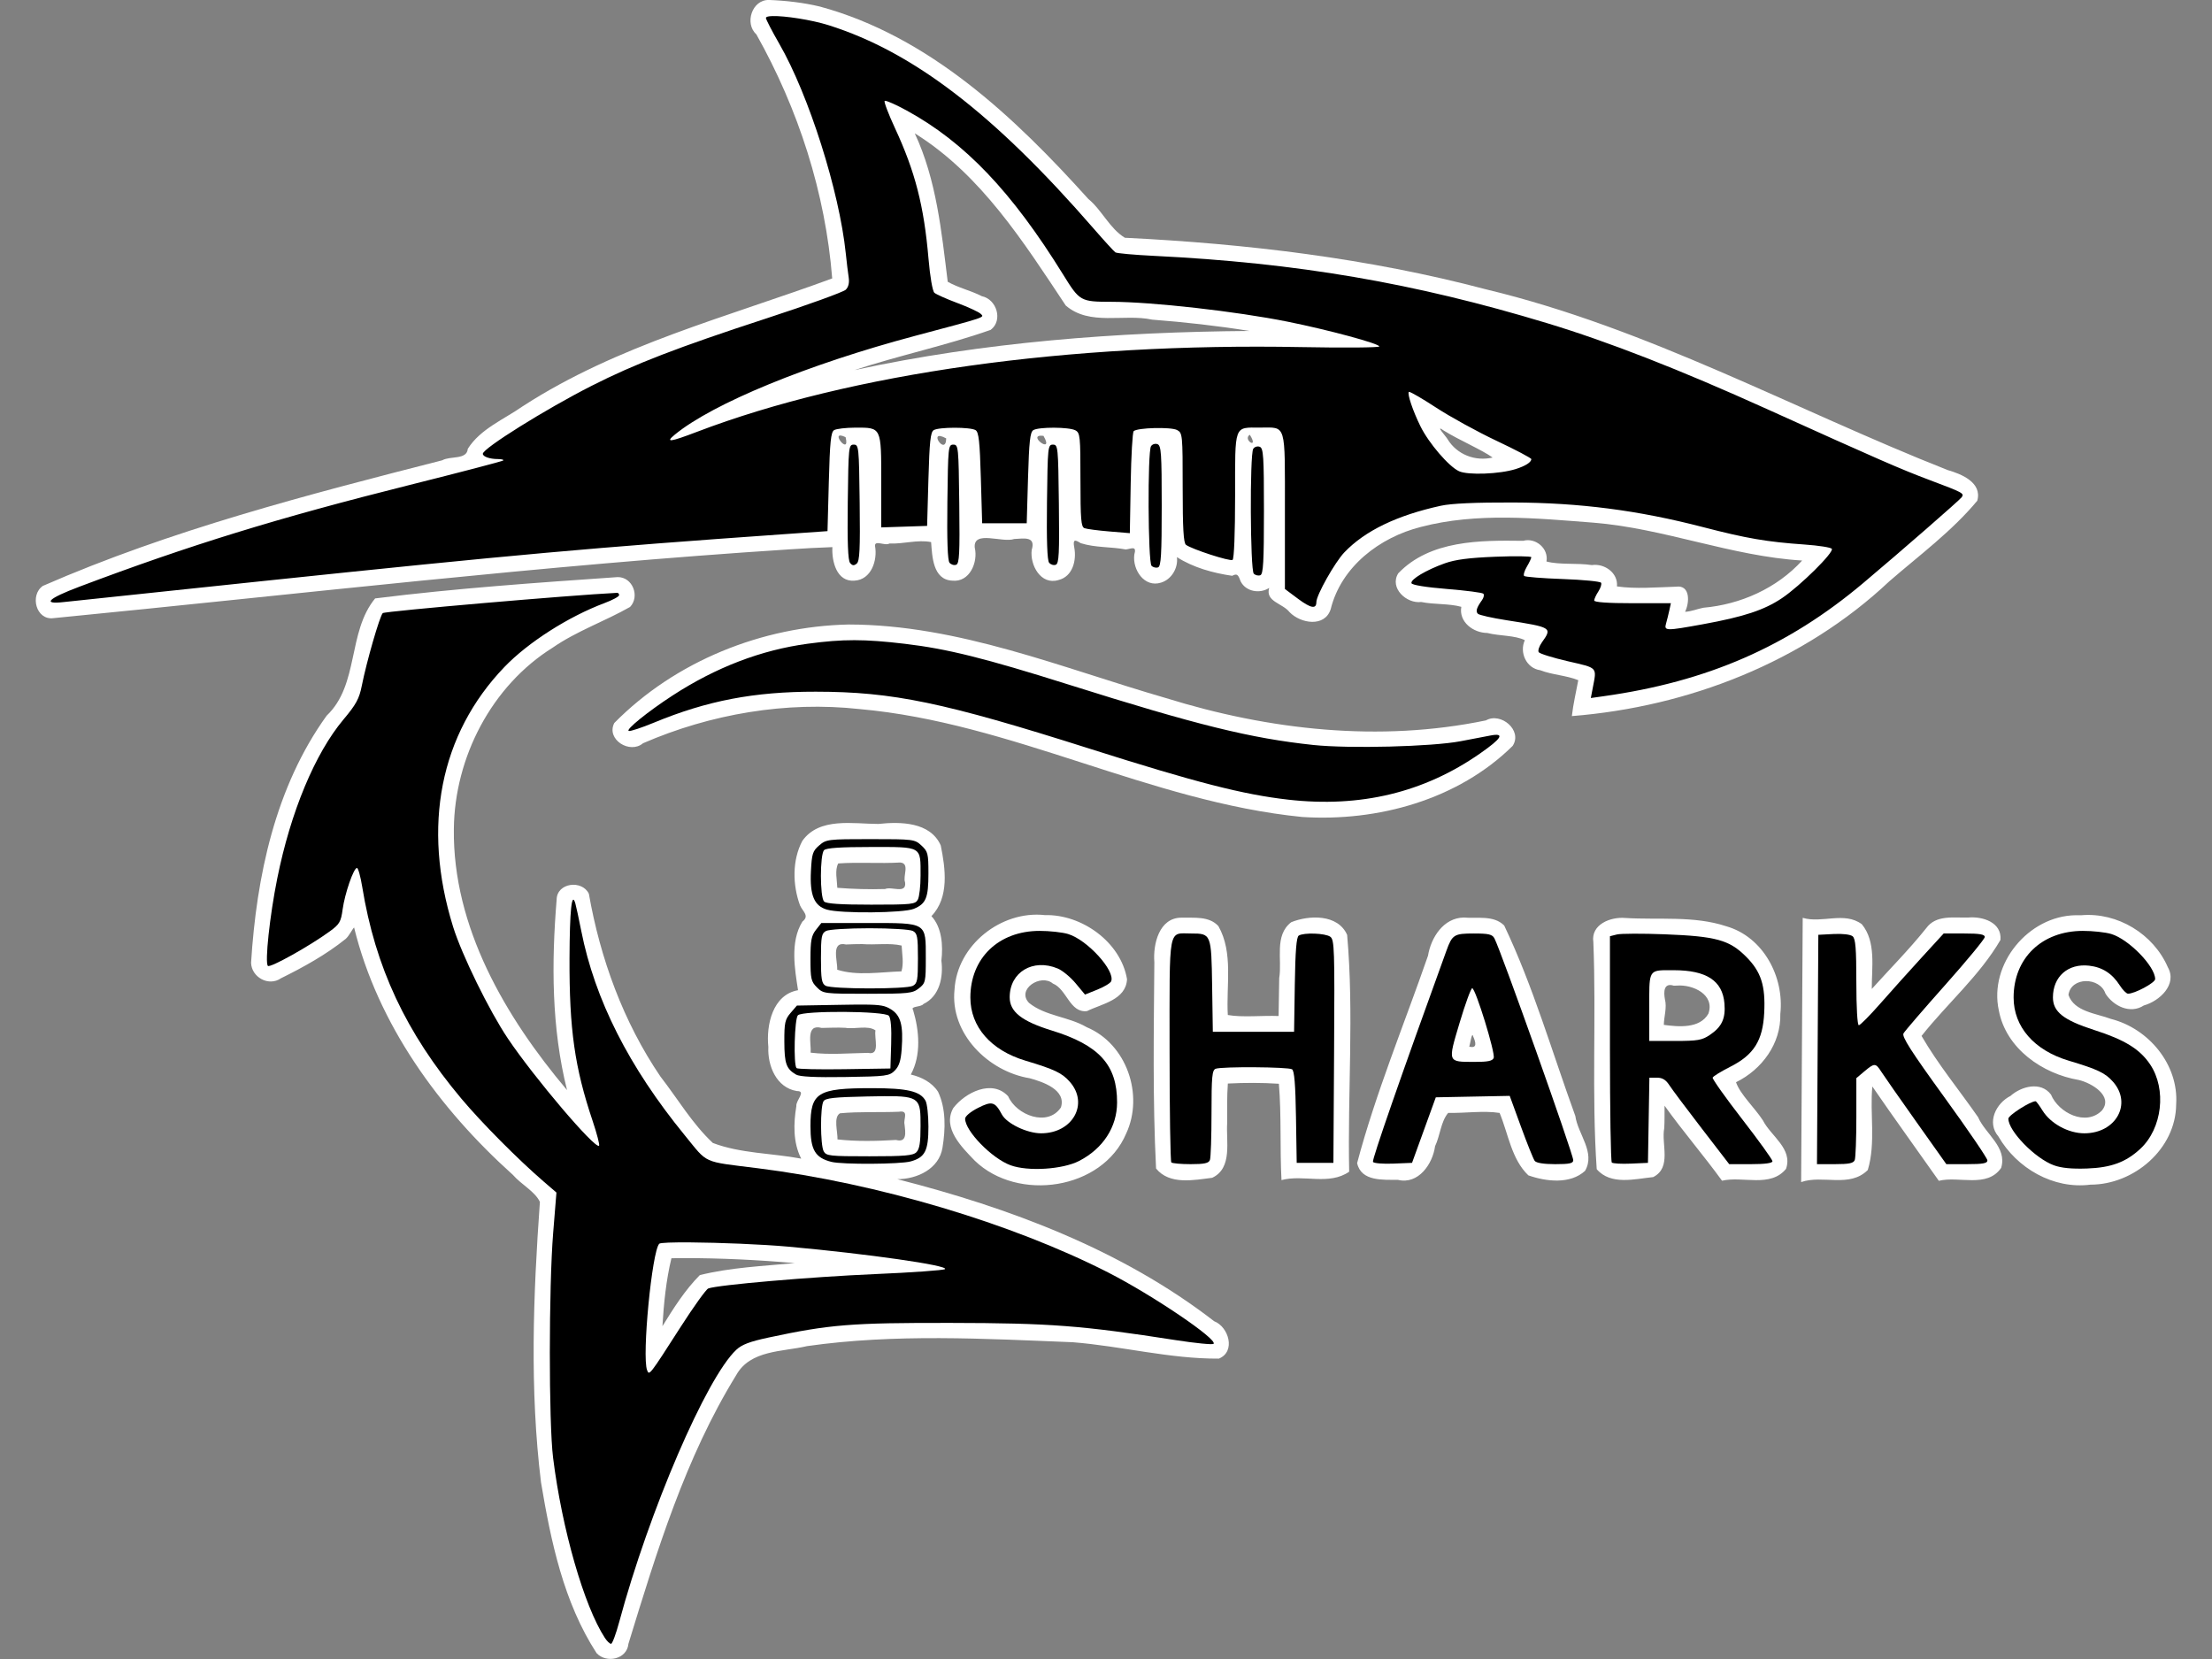 <?xml version="1.0" encoding="UTF-8" standalone="no"?>
<!-- Created with Inkscape (http://www.inkscape.org/) -->

<svg
   xmlns:dc="http://purl.org/dc/elements/1.1/"
   xmlns:cc="http://creativecommons.org/ns#"
   xmlns:rdf="http://www.w3.org/1999/02/22-rdf-syntax-ns#"
   xmlns:svg="http://www.w3.org/2000/svg"
   xmlns="http://www.w3.org/2000/svg"
   xmlns:sodipodi="http://sodipodi.sourceforge.net/DTD/sodipodi-0.dtd"
   xmlns:inkscape="http://www.inkscape.org/namespaces/inkscape"
   width="200"
   height="150"
   viewBox="0 0 200 150"
   id="svg2"
   version="1.1"
   inkscape:version="0.91 r13725"
   sodipodi:docname="Sharks.svg">
  <rect x="0" y="0" width="200" height="150" fill="#808080" stroke="none"/>
  <defs
     id="defs4">
    <pattern
       y="0"
       x="0"
       height="6"
       width="6"
       patternUnits="userSpaceOnUse"
       id="EMFhbasepattern" />
    <pattern
       y="0"
       x="0"
       height="6"
       width="6"
       patternUnits="userSpaceOnUse"
       id="EMFhbasepattern-5" />
    <pattern
       y="0"
       x="0"
       height="6"
       width="6"
       patternUnits="userSpaceOnUse"
       id="EMFhbasepattern-52" />
    <pattern
       y="0"
       x="0"
       height="6"
       width="6"
       patternUnits="userSpaceOnUse"
       id="EMFhbasepattern-2" />
    <pattern
       y="0"
       x="0"
       height="6"
       width="6"
       patternUnits="userSpaceOnUse"
       id="EMFhbasepattern-1" />
    <pattern
       y="0"
       x="0"
       height="6"
       width="6"
       patternUnits="userSpaceOnUse"
       id="EMFhbasepattern-8" />
    <pattern
       y="0"
       x="0"
       height="6"
       width="6"
       patternUnits="userSpaceOnUse"
       id="EMFhbasepattern-4" />
    <inkscape:path-effect
       effect="spiro"
       id="path-effect5209"
       is_visible="true" />
    <inkscape:path-effect
       effect="spiro"
       id="path-effect5205"
       is_visible="true" />
    <inkscape:path-effect
       effect="spiro"
       id="path-effect4424"
       is_visible="true" />
    <inkscape:path-effect
       effect="spiro"
       id="path-effect4427"
       is_visible="true" />
    <inkscape:path-effect
       effect="spiro"
       id="path-effect4421"
       is_visible="true" />
    <inkscape:path-effect
       effect="spiro"
       id="path-effect4418"
       is_visible="true" />
    <inkscape:path-effect
       effect="spiro"
       id="path-effect4415"
       is_visible="true" />
    <inkscape:path-effect
       effect="spiro"
       id="path-effect4412"
       is_visible="true" />
    <inkscape:path-effect
       effect="spiro"
       id="path-effect4409"
       is_visible="true" />
    <inkscape:path-effect
       effect="spiro"
       id="path-effect4406"
       is_visible="true" />
    <inkscape:path-effect
       effect="spiro"
       id="path-effect4403"
       is_visible="true" />
    <inkscape:path-effect
       effect="spiro"
       id="path-effect4400"
       is_visible="true" />
    <inkscape:path-effect
       effect="spiro"
       id="path-effect4397"
       is_visible="true" />
    <inkscape:path-effect
       bendpath3-nodetypes="cc"
       bendpath1-nodetypes="cc"
       bendpath4="m 3891.15,385.429 0,249.328"
       bendpath3="m 3891.15,634.757 c 295.788,-59.234 591.577,-30.431 887.365,0"
       bendpath2="m 4778.515,385.429 0,249.328"
       bendpath1="m 3891.15,385.429 c 288.231,50.032 570.332,87.455 887.365,0"
       xx="true"
       yy="true"
       is_visible="true"
       id="path-effect4351"
       effect="envelope" />
  </defs>
  <sodipodi:namedview
     id="base"
     pagecolor="#ffffff"
     bordercolor="#666666"
     borderopacity="1.0"
     inkscape:pageopacity="0.0"
     inkscape:pageshadow="2"
     inkscape:zoom="0.49497475"
     inkscape:cx="80.175643"
     inkscape:cy="-26.197565"
     inkscape:document-units="px"
     inkscape:current-layer="layer1"
     showgrid="false"
     fit-margin-top="0"
     fit-margin-left="0"
     fit-margin-right="0"
     fit-margin-bottom="0"
     units="px"
     inkscape:window-width="1440"
     inkscape:window-height="837"
     inkscape:window-x="1432"
     inkscape:window-y="-8"
     inkscape:window-maximized="1" />
  <g
     inkscape:label="Layer 1"
     inkscape:groupmode="layer"
     id="layer1"
     transform="translate(536.305,-546.064)">
    <g
       id="g4186"
       transform="matrix(0.237,0,0,0.237,-325.596,449.387)">
      <path
         inkscape:connector-curvature="0"
         id="path5519"
         d="m -595.708,407.906 c -6.465,-0.15 -9.423,8.962 -4.816,13.111 16.03,28.538 26.349,60.44 28.943,93.121 -39.897,14.709 -81.924,25.365 -118.006,48.733 -7.165,5.027 -16.229,8.656 -21.02,16.283 -0.334,4.282 -6.701,2.629 -9.737,4.363 -51.566,13.191 -103.512,26.582 -152.382,47.93 -5.063,3.514 -2.593,13.207 4.086,12.295 93.574,-9.156 186.99,-20.219 280.796,-26.243 5.468,-0.36 10.859,-0.667 16.335,-0.855 -0.284,5.34 1.578,13.361 8.457,12.791 6.401,-0.366 8.805,-7.77 7.816,-13.191 -0.224,-2.472 3.802,0.072 5.498,-0.977 5.317,0.251 10.703,-1.575 15.891,-0.537 0.42,5.339 0.623,14.33 8.02,14.703 6.69,0.763 9.98,-7.065 8.623,-12.633 -0.581,-6.758 10.508,-1.683 15.045,-3.252 3.756,-0.199 8.334,-1.138 6.686,4.18 -0.713,5.773 3.471,13.506 10.193,11.48 5.481,-1.331 6.973,-7.557 6.046,-12.427 -0.631,-3.296 0.353,-2.975 2.477,-1.637 5.553,1.764 11.519,1.317 17.18,2.398 2.142,-0.247 4.289,-1.64 3.246,2 -0.733,5.708 3.819,12.669 10.182,10.652 4.033,-1.203 6.623,-5.627 6.074,-9.736 6.207,3.988 13.827,6.077 21.082,7.131 2.267,-1.269 2.46,0.324 3.26,2.176 1.989,3.899 7.363,4.779 10.857,2.434 -1.539,5.278 5.146,5.84 7.796,9.274 4.191,4.342 13.428,5.867 15.673,-1.147 4.024,-16.286 18.721,-27.407 34.361,-31.367 21.43,-5.625 44.114,-3.313 65.943,-1.635 26.907,2.16 52.448,12.784 79.557,14.443 -9.663,10.6 -23.507,16.769 -37.701,18.01 -2.301,0.453 -4.666,1.46 -6.963,1.545 1.691,-3.359 2.144,-10.361 -3.463,-9.58 -7.396,0.23 -15.464,0.923 -22.523,-0.105 0.492,-5.171 -4.784,-8.853 -9.576,-8.137 -5.657,-0.871 -12.317,-0.023 -17.316,-1.369 0.9,-4.955 -4.137,-9.222 -8.91,-7.887 -16.328,-0.231 -35.502,-0.273 -47.643,12.406 -3.454,5.599 3.175,11.664 8.775,10.932 4.975,1.015 10.725,0.548 15.289,1.844 -1.019,5.81 4.604,9.935 9.912,9.973 4.697,1.194 10.545,0.852 14.318,2.754 -2.161,4.671 0.591,10.73 5.879,11.457 4.685,1.808 9.894,1.94 14.514,3.799 -0.821,4.464 -1.932,9.082 -2.447,13.701 44.474,-3.538 88.422,-20.63 121.128,-51.439 11.416,-9.89 23.903,-19.121 33.534,-30.724 1.988,-6.95 -6.112,-10.232 -11.351,-11.719 -58.57,-23.142 -114.371,-54.134 -175.998,-68.907 -44.996,-11.896 -91.485,-17.426 -137.846,-19.697 -5.853,-3.58 -8.688,-10.489 -13.966,-14.841 -28.148,-31.245 -60.718,-62.06 -102.378,-73.362 -6.365,-1.522 -12.898,-2.26 -19.43,-2.516 z m 55.895,51.049 c 25.064,15.716 41.281,41.342 57.324,65.512 9.149,7.917 22.18,3.046 32.941,5.391 12.508,0.966 24.801,2.334 37.178,4.318 -50.533,0.394 -101.243,4.236 -150.709,14.934 17.089,-5.637 35.015,-9.375 51.955,-15.348 4.811,-3.623 2.269,-11.693 -3.365,-12.842 -4.2,-2.169 -8.908,-3.167 -13.025,-5.51 -2.366,-19.17 -4.287,-38.907 -12.574,-56.627 l 0.275,0.172 z m 201.652,113.295 c 5.708,3.547 14.511,7.303 18.539,10.223 -6.652,1.542 -13.576,-1.096 -17.189,-6.99 -0.483,-0.946 -5.187,-6.016 -1.35,-3.232 z m -74.102,1.523 c 3.709,5.938 -2.945,1.912 0,0 z m -78.719,0.414 c 4.461,7.729 -7.048,-0.82 0,0 z m -75.496,0.502 c 1.931,7.71 -6.867,-3.282 0,0 z m 38.387,0.473 c -0.086,7.163 -7.497,-4.053 0,0 z m -125.393,52.924 c -30.869,2.137 -61.761,4.274 -92.473,8.129 -10.62,12.932 -6.038,32.899 -18.492,44.73 -19.617,27.242 -26.773,61.345 -28.836,94.277 0.168,5.529 6.732,9.164 11.402,5.91 8.599,-4.243 17.192,-9 24.664,-15.002 1.321,-1.117 2.519,-3.694 3.236,-4.379 9.129,37.118 32.49,69.128 60.579,94.379 3.123,3.624 8.399,6.297 10.309,10.308 -2.551,35.564 -3.925,71.519 0.422,106.986 3.767,22.514 8.618,45.776 21.2,65.168 3.726,4.026 11.622,2.349 12.149,-3.555 10.791,-35.153 21.687,-70.963 41.111,-102.492 5.373,-9.684 17.755,-8.88 27.008,-11.077 33.558,-4.798 67.704,-2.832 101.38,-1.487 18.584,1.473 37.114,6.376 55.756,6.252 6.566,-2.661 3.748,-12.154 -1.816,-14.276 -35.299,-27.315 -78.184,-43.283 -120.853,-54.181 7.528,-0.01 15.965,-3.899 17.24,-12.059 1.138,-6.96 1.368,-14.785 -1.688,-21.26 -2.293,-3.599 -6.386,-5.684 -10.41,-6.596 4.073,-7.478 3.207,-16.847 0.861,-24.668 -1.123,-1.474 3.091,-1.011 3.951,-2.24 6.205,-2.974 7.649,-10.331 6.856,-16.547 0.69,-5.815 0.176,-12.712 -3.803,-16.988 6.89,-7.078 5.345,-18.234 3.551,-26.986 -4.004,-8.986 -15.405,-9.073 -23.77,-8.18 -9.581,6e-4 -22.539,-2.693 -29.037,6.477 -3.91,7.415 -3.72,16.861 -0.871,24.598 1.068,2.394 3.734,3.982 0.902,6.186 -4.827,7.828 -2.848,18.332 -1.66,26.174 -9.691,1.699 -12.191,13.27 -11.328,21.615 -0.34,7.147 3.014,15.565 10.877,16.859 3.772,-0.057 -0.456,3.539 -0.195,5.77 -1.106,6.612 -1.279,13.902 1.85,20.012 -11.153,-2.109 -23.112,-1.952 -33.699,-5.977 -7.873,-7.355 -13.4,-16.857 -19.984,-25.322 -14.191,-20.865 -22.977,-45.054 -27.322,-69.764 -2.599,-5.402 -12.197,-4.21 -12.291,2.213 -1.993,24.234 -1.979,48.981 3.967,72.703 -23.477,-27.812 -43.672,-62.236 -43.182,-99.697 0.302,-27.146 14.331,-54.524 37.752,-69.131 9.172,-6.336 19.919,-10.056 29.473,-15.496 3.848,-4.027 0.962,-11.495 -4.785,-11.385 z m 88.182,18.082 c -33.028,0.685 -66.182,13.996 -89.42,37.58 -3.215,6.304 5.983,11.971 10.963,7.72 25.802,-11.193 54.687,-16.103 82.582,-13.042 58.135,5.149 110.765,35.382 168.906,41.172 28.778,1.85 59.451,-6.559 80.291,-27.129 3.866,-5.947 -4.543,-12.967 -10.199,-9.725 -40.559,8.42 -82.697,3.725 -122.132,-8.524 -39.584,-11.446 -79.095,-28.006 -120.991,-28.053 z m 19.674,90.795 c 3.802,0.333 0.896,5.247 1.846,7.553 0.645,4.645 -5.215,1.447 -7.595,2.562 -6.086,0.181 -12.182,0.023 -18.251,-0.46 -0.114,-3.045 -1.028,-6.668 0.346,-9.297 7.874,-0.554 15.779,0.108 23.654,-0.357 z m 55.186,20.068 c -16.677,-1.847 -33.502,11.449 -34.475,28.396 -1.772,16.784 12.833,31.253 28.682,33.842 5.022,1.374 14.068,4.412 11.906,11.145 -5.073,7.533 -16.972,2.959 -20.127,-4.264 -6.085,-6.649 -16.417,-1.435 -20.945,4.506 -4.256,7.665 3.324,14.973 8.219,20.074 16.39,15.811 48.621,11.201 57.754,-10.373 6.849,-14.721 0.185,-34.224 -15.074,-40.568 -6.909,-4.064 -15.765,-4.198 -22.004,-9.273 -4.91,-5.149 4.517,-11.272 9.102,-7.379 5.333,2.131 6.459,11.317 13.027,10.514 5.636,-2.776 14.861,-4.245 15.271,-12.162 -2.379,-14.155 -17.255,-24.813 -31.336,-24.457 z m 393.209,0.045 c -17.989,0.275 -33.159,18.608 -29.275,36.365 2.752,14.517 16.603,24.129 30.498,26.492 4.82,1.114 13.3,6.091 8.822,11.651 -6.08,6.12 -16.531,0.952 -19.445,-6.111 -3.895,-5.124 -11.288,-3.142 -15.443,0.547 -5.521,2.79 -9.163,10.137 -4.6,15.457 7.005,12.14 20.974,20.21 35.109,18.387 16.539,0.024 32.596,-13.596 32.707,-30.65 1.004,-15.145 -10.472,-28.907 -24.861,-32.572 -5.58,-2.117 -14.042,-2.747 -16.229,-9.156 0.95,-7.015 12.015,-6.897 14.125,-0.49 3.049,4.764 9.43,7.897 14.641,4.502 5.973,-1.667 12.857,-7.982 9.141,-14.592 -5.499,-12.683 -19.173,-21.003 -32.99,-19.825 -0.733,0 -1.466,-0.033 -2.199,0 z m -40.912,0.879 c -5.534,0.181 -12.323,-1.165 -16.098,4.102 -6.434,8.05 -14.188,15.873 -20.734,23.146 -0.061,-8.08 1.738,-17.974 -3.795,-24.693 -6.7,-4.96 -15.182,-0.231 -22.561,-2.438 -0.199,33.604 -0.399,67.207 -0.6,100.811 8.252,-2.876 18.442,2.343 25.428,-4.606 3.117,-10.314 0.728,-21.733 1.74,-31.865 8.3,12.104 16.927,23.976 25.363,35.984 7.679,-1.918 18.356,2.904 23.777,-4.924 2.409,-7.904 -6.026,-12.916 -8.805,-19.361 -7.18,-10.334 -15.243,-20.075 -21.566,-30.986 9.772,-12.337 22.218,-23.041 30.104,-36.627 0.599,-6.737 -6.857,-9.037 -12.254,-8.543 z m -192.459,0 c -7.784,0.098 -12.541,7.648 -13.681,14.574 -9.119,26.287 -19.923,52.314 -27.038,79.11 1.535,7.115 10.056,6.322 15.568,6.395 7.78,1.895 13.266,-6.058 14.164,-12.83 1.961,-4.073 2.171,-9.396 5.01,-12.719 6.467,0.149 13.454,-0.935 19.615,0.016 3.318,7.961 4.529,17.684 10.965,23.816 6.791,2.385 15.99,3.477 21.637,-1.727 4.06,-7.031 -2.738,-13.993 -3.712,-20.91 -8.837,-24.265 -16.058,-49.4 -27.141,-72.684 -4.073,-4.053 -10.285,-2.569 -15.387,-3.041 z m -107.728,0.051 c -8.55,-0.01 -10.898,10.134 -10.354,16.977 -0.198,26.239 -0.671,52.5 0.656,78.719 5.168,6.375 14.442,4.402 21.412,3.545 7.918,-3.723 5.214,-14.069 5.722,-20.986 -0.012,-5.03 -0.109,-10.01 0.252,-14.975 6.382,-0.322 12.998,-0.339 19.469,0.086 1.014,12.21 0.345,24.479 0.994,36.75 8.469,-2.255 18.079,2.153 25.822,-3.199 -0.634,-30.098 1.877,-60.342 -0.775,-90.346 -3.536,-8.008 -14.531,-7.581 -21.326,-4.836 -6.585,5.047 -3.402,14.3 -4.587,21.312 -0.103,4.825 -0.158,9.65 -0.235,14.475 -6.348,-0.249 -13.661,0.609 -19.375,-0.385 -0.676,-11.191 2.192,-23.704 -3.586,-33.91 -3.571,-3.92 -9.346,-3.1 -14.09,-3.227 z m 169.297,0.117 c -5.532,-0.492 -13.184,2.415 -12.171,9.198 1.154,28.803 -0.689,57.806 1.288,86.643 5.387,6.247 14.591,3.705 21.533,3.016 7.203,-3.635 3.025,-12.572 4.229,-18.686 0.163,-2.849 0.086,-5.704 0.115,-8.557 6.998,9.775 14.86,18.894 21.926,28.619 7.936,-1.851 18.439,2.783 24.418,-4.516 2.671,-7.691 -5.781,-12.496 -8.804,-18.47 -3.065,-4.751 -8.757,-10.032 -10.278,-14.584 9.882,-4.819 17.211,-14.786 16.904,-26.045 1.564,-14.109 -6.475,-29.412 -20.641,-33.459 -12.414,-4.094 -25.794,-2.355 -38.52,-3.16 z m -291.092,9.965 c 4.939,0.399 10.455,-0.532 15.029,0.564 0.168,3.244 0.88,6.638 -0.062,9.838 -8.032,0.262 -16.953,1.797 -24.517,-0.633 0.227,-3.225 -2.594,-10.97 3.358,-9.616 1.952,-0.113 4.083,-0.143 6.193,-0.154 z m 310.801,15.834 c 6.042,-0.502 14.601,3.416 12.008,10.721 -3.292,5.796 -11.472,5.004 -16.994,4.266 0,-2.974 1.271,-6.557 0.404,-9.797 -0.479,-2.704 -0.524,-6.411 3.4,-5.152 0.393,-0.028 0.788,-0.034 1.182,-0.037 z m -317.225,16.109 c 3.623,0.612 8.599,-1.087 11.475,0.979 -0.561,2.992 1.982,9.661 -2.855,8.579 -7.315,0.123 -14.569,0.805 -21.873,-0.079 0.288,-3.481 -2.017,-11.097 4.201,-9.434 3.014,-0.058 6.044,-0.209 9.053,-0.045 z m 239.504,3.303 c 0.967,2.148 1.683,4.724 -1.518,3.852 0.353,-0.666 1.021,-6.053 1.518,-3.852 z m -219.117,28.715 c 4.051,-0.666 1.628,2.844 2.186,4.885 0.309,2.801 1.072,7.05 -3.265,5.876 -7.304,0.437 -15.033,0.622 -22.321,-0.206 0.104,-2.971 -1.638,-8.492 0.954,-9.967 7.461,-0.694 14.971,-0.28 22.447,-0.588 z m -81.992,55.836 c 14.146,-0.01 28.229,0.686 42.291,1.906 -12.067,1.115 -24.602,1.69 -36.217,4.578 -5.706,5.74 -10.031,12.646 -14.268,19.49 0.506,-8.593 1.404,-17.56 3.428,-25.918 1.588,-0.048 3.177,-0.041 4.766,-0.057 z"
         style="fill:#ffffff;fill-opacity:1" />
      <path
         id="path5362"
         d="m -503.547,852.469 c -7.156,-2.635 -17.324,-13.066 -17.324,-17.772 0,-0.931 2.093,-2.676 4.941,-4.119 5.315,-2.693 6.466,-2.375 9.084,2.517 1.855,3.465 9.597,7.184 14.955,7.184 12.042,0 18.331,-11.251 10.973,-19.631 -2.981,-3.396 -5.824,-4.752 -16.953,-8.088 -13.176,-3.95 -21,-12.922 -21,-24.083 0,-15.025 10.766,-25.398 26.384,-25.42 3.786,-0.01 8.686,0.53 10.888,1.19 7.289,2.184 18.066,14 16.447,18.032 -0.28,0.697 -2.641,2.125 -5.246,3.172 l -4.737,1.904 -3.559,-4.285 c -1.958,-2.357 -5.034,-4.901 -6.835,-5.654 -9.449,-3.948 -18.34,1.367 -18.34,10.963 0,5.528 4.575,9.143 16.053,12.685 18.114,5.59 24.966,13.147 24.919,27.484 -0.031,9.365 -5.356,17.559 -14.473,22.27 -6.303,3.257 -19.544,4.092 -26.176,1.65 z"
         style="fill:#000000;fill-opacity:1"
         inkscape:connector-curvature="0" />
      <path
         id="path5360"
         d="m -105.547,852.469 c -7.156,-2.635 -17.324,-13.066 -17.324,-17.772 0,-1.289 8.371,-6.649 10.385,-6.649 0.248,0 1.427,1.579 2.62,3.509 3.105,5.024 9.878,8.722 15.974,8.722 12.042,0 18.331,-11.251 10.973,-19.631 -2.981,-3.396 -5.824,-4.752 -16.953,-8.088 -13.176,-3.95 -21,-12.922 -21,-24.083 0,-15.025 10.766,-25.398 26.384,-25.42 3.786,-0.01 8.669,0.525 10.852,1.179 6.698,2.007 16.764,12.343 16.764,17.215 0,1.408 -7.907,5.643 -10.377,5.558 -0.618,-0.021 -2.023,-1.446 -3.123,-3.166 -2.9,-4.536 -6.658,-6.946 -11.72,-7.516 -8.009,-0.903 -13.78,4.162 -13.78,12.095 0,5.505 4.019,8.68 15.76,12.451 11.644,3.74 17.392,7.279 21.318,13.124 6.364,9.476 4.63,24.419 -3.736,32.191 -5.496,5.106 -11.145,7.194 -20.342,7.518 -5.828,0.206 -9.813,-0.183 -12.676,-1.238 z"
         style="fill:#000000;fill-opacity:1"
         inkscape:connector-curvature="0" />
      <path
         id="path5358"
         d="m -556.589,823.054 c -20.627,0.01 -23.283,1.663 -23.283,14.51 0,9.042 1.761,12.039 8,13.615 4.175,1.055 26.251,0.927 30.221,-0.176 5.488,-1.524 6.779,-4.048 6.779,-13.244 0,-4.314 -0.486,-8.751 -1.08,-9.861 -1.971,-3.682 -6.945,-4.854 -20.637,-4.844 z m 4.986,3.058 c 13.687,-0.116 13.73,1.183 13.73,11.387 0,6.308 -0.391,8.797 -1.57,9.976 -1.301,1.301 -4.395,1.572 -17.965,1.572 -15.184,0 -16.471,-0.142 -17.43,-1.934 -1.293,-2.416 -1.338,-17.039 -0.059,-19.066 0.76,-1.205 4.019,-1.564 16.553,-1.822 2.552,-0.053 4.785,-0.097 6.74,-0.113 z"
         style="fill:#000000;fill-opacity:1"
         inkscape:connector-curvature="0" />
      <path
         id="path5354"
         d="m -442.205,851.382 c -0.367,-0.367 -0.667,-19.701 -0.667,-42.965 0,-47.875 -0.651,-44.368 8.243,-44.368 7.625,0 7.695,0.176 7.993,20 l 0.264,17.5 15.5,0 15.5,0 0.274,-17.956 c 0.196,-12.831 0.624,-18.178 1.5,-18.735 1.944,-1.235 10.174,-0.934 12.048,0.441 1.566,1.149 1.683,4.683 1.441,43.75 l -0.263,42.5 -7,0 -7,0 -0.275,-17.456 c -0.196,-12.431 -0.627,-17.68 -1.5,-18.235 -1.44,-0.915 -26.828,-1.091 -29.144,-0.202 -1.353,0.519 -1.582,2.967 -1.582,16.918 0,8.971 -0.273,17.023 -0.607,17.893 -0.47,1.226 -2.122,1.582 -7.333,1.582 -3.7,0 -7.026,-0.3 -7.393,-0.667 z"
         style="fill:#000000;fill-opacity:1"
         inkscape:connector-curvature="0" />
      <path
         id="path5352"
         d="m -326.784,764.048 c -7.556,0 -8.249,0.435 -10.48,6.586 -17.24,47.509 -28.477,79.818 -28.018,80.561 0.319,0.516 3.805,0.807 7.746,0.646 l 7.164,-0.293 4.533,-12.5 4.533,-12.5 14.098,-0.277 14.098,-0.275 4.301,11.775 c 2.365,6.477 4.722,12.34 5.24,13.027 0.593,0.787 3.487,1.25 7.82,1.25 5.468,0 6.877,-0.309 6.877,-1.51 0,-2.332 -27.61,-80.026 -30.076,-84.635 -0.819,-1.531 -2.194,-1.855 -7.836,-1.855 z m -0.629,20.885 c 1.263,0.014 8.888,24.768 8.189,26.588 -0.447,1.164 -2.198,1.524 -7.367,1.512 -10.312,-0.023 -10.181,0.319 -5.627,-14.941 2.161,-7.242 4.323,-13.158 4.805,-13.158 z"
         style="fill:#000000;fill-opacity:1"
         inkscape:connector-curvature="0" />
      <path
         id="path5348"
         d="m -265.755,764.125 c -3.308,0.012 -5.726,0.111 -6.457,0.295 l -2.66,0.668 0,42.812 c 0,23.548 0.32,43.134 0.709,43.523 0.389,0.39 3.652,0.578 7.25,0.418 l 6.541,-0.291 0.275,-16.25 0.275,-16.25 2.877,0 c 2.068,0 3.396,0.804 4.725,2.859 1.016,1.573 6.573,8.996 12.348,16.498 l 10.5,13.641 8.25,0 c 5.407,9e-4 8.25,-0.384 8.25,-1.115 0,-0.614 -5.203,-7.839 -11.565,-16.055 -6.361,-8.215 -11.424,-15.344 -11.25,-15.842 0.174,-0.498 3.24,-2.385 6.814,-4.195 8.896,-4.505 12.319,-9.968 12.852,-20.508 0.525,-10.403 -1.192,-15.72 -6.928,-21.455 -6.376,-6.376 -11.429,-7.766 -31.014,-8.524 -4.287,-0.166 -8.485,-0.242 -11.793,-0.23 z m 12.012,13.928 c 0.922,-0.01 1.983,7e-4 3.203,0 12.522,0.011 18.63,4.018 19.354,12.697 0.48,5.754 -0.992,8.914 -5.598,12.018 -2.953,1.99 -4.635,2.279 -13.234,2.279 l -9.854,0 0,-12.893 c 0,-12.914 -0.328,-14.032 6.129,-14.104 z"
         style="fill:#000000;fill-opacity:1"
         inkscape:connector-curvature="0" />
      <path
         id="path5344"
         d="m -195.632,808.298 0.261,-43.75 5.834,-0.302 c 3.441,-0.178 6.415,0.179 7.25,0.872 1.115,0.926 1.416,4.648 1.416,17.552 0,9.615 0.39,16.378 0.945,16.378 0.52,0 4.202,-3.712 8.183,-8.25 3.981,-4.537 11.052,-12.412 15.713,-17.5 l 8.474,-9.25 7.843,0 c 5.868,0 7.843,0.336 7.843,1.333 0,0.733 -6.773,8.946 -15.051,18.25 -8.278,9.304 -15.46,17.64 -15.959,18.524 -0.698,1.236 2.898,6.858 15.551,24.313 9.052,12.488 16.459,23.352 16.459,24.142 0,1.127 -1.691,1.437 -7.835,1.437 l -7.835,0 -11.526,-16.25 c -6.339,-8.938 -12.315,-17.488 -13.28,-19 -2.159,-3.385 -2.602,-3.397 -6.447,-0.161 l -3.077,2.589 0,14.829 c 0,8.156 -0.273,15.541 -0.607,16.411 -0.472,1.231 -2.138,1.582 -7.511,1.582 l -6.904,0 z"
         style="fill:#000000;fill-opacity:1"
         inkscape:connector-curvature="0" />
      <path
         id="path5342"
         d="m -559.802,791.169 c -2.3,-0.01 -5.196,0.031 -8.908,0.096 l -16.34,0.283 -2.41,2.807 c -2.131,2.48 -2.407,3.757 -2.379,11 0.033,8.362 0.726,10.31 4.467,12.521 1.375,0.813 7.224,1.103 18.725,0.928 15.748,-0.24 16.854,-0.385 18.934,-2.467 1.645,-1.647 2.319,-3.744 2.643,-8.217 0.657,-9.087 -0.355,-12.822 -4.106,-15.152 -2.178,-1.353 -3.724,-1.779 -10.625,-1.799 z m -7.4,2.785 c 8.254,0.047 16.471,0.558 17.246,1.492 0.75,0.903 1.06,4.715 0.873,10.75 l -0.289,9.352 -17.561,0.272 c -9.659,0.15 -17.871,-0.037 -18.25,-0.416 -1.227,-1.227 -0.779,-18.865 0.512,-20.156 0.925,-0.925 9.215,-1.34 17.469,-1.293 z"
         style="fill:#000000;fill-opacity:1"
         inkscape:connector-curvature="0" />
      <path
         id="path5338"
         d="m -575.726,760.048 -2.074,2.635 c -1.724,2.191 -2.072,4.05 -2.072,11.045 0,7.596 0.238,8.648 2.455,10.865 2.413,2.413 2.744,2.455 19.365,2.455 15.594,0 17.115,-0.161 19.545,-2.072 2.514,-1.977 2.635,-2.506 2.635,-11.5 0,-13.782 0.578,-13.428 -21.928,-13.428 l -17.926,0 z m 18.354,2 c 8.174,0 15.486,0.457 16.566,1.035 1.702,0.911 1.934,2.165 1.934,10.465 0,8.299 -0.231,9.554 -1.934,10.465 -2.505,1.341 -31.003,1.302 -33.316,-0.045 -1.471,-0.857 -1.75,-2.522 -1.75,-10.434 0,-8.285 0.233,-9.54 1.935,-10.451 1.081,-0.578 8.391,-1.035 16.564,-1.035 z"
         style="fill:#000000;fill-opacity:1"
         inkscape:connector-curvature="0" />
      <path
         id="path5334"
         d="m -556.962,728.048 c -16.274,0 -16.884,0.075 -19.578,2.393 -2.492,2.144 -2.821,3.164 -3.158,9.851 -0.462,9.142 1.243,13.241 6.09,14.641 5.365,1.55 29.278,1.333 33.188,-0.301 4.645,-1.941 5.549,-4.15 5.549,-13.566 0,-7.489 -0.202,-8.301 -2.644,-10.565 -2.59,-2.4 -3,-2.453 -19.445,-2.453 z m 0.256,3 c 19.581,0 18.834,-0.436 18.834,11 0,3.922 -0.466,8.003 -1.035,9.066 -0.96,1.794 -2.247,1.934 -17.799,1.934 -11.706,0 -17.127,-0.361 -17.965,-1.199 -1.621,-1.621 -1.621,-17.981 0,-19.602 0.838,-0.838 6.259,-1.199 17.965,-1.199 z"
         style="fill:#000000;fill-opacity:1"
         inkscape:connector-curvature="0" />
      <path
         d="m -488.818,622.612 c -0.736,-0.887 -1.005,-8.459 -0.823,-23.191 0.261,-21.117 0.339,-21.874 2.27,-21.874 1.933,0 2.009,0.756 2.268,22.636 0.225,18.993 0.036,22.725 -1.177,23.191 -0.795,0.305 -1.937,-0.038 -2.538,-0.762 z m -38,0 c -0.736,-0.887 -1.005,-8.459 -0.823,-23.191 0.261,-21.117 0.339,-21.874 2.27,-21.874 1.933,0 2.009,0.756 2.268,22.636 0.225,18.993 0.036,22.725 -1.177,23.191 -0.795,0.305 -1.937,-0.038 -2.538,-0.762 z m -37.941,0.072 c -0.812,-0.978 -1.073,-7.859 -0.883,-23.262 0.261,-21.117 0.339,-21.874 2.27,-21.874 1.932,0 2.009,0.756 2.269,22.112 0.217,17.874 0,22.332 -1.117,23.262 -1.059,0.879 -1.658,0.822 -2.539,-0.238 z m 115.009,1.086 c -1.365,-1.365 -1.556,-43.487 -0.207,-45.618 0.486,-0.768 1.604,-1.119 2.485,-0.781 1.403,0.539 1.601,3.442 1.601,23.539 0,18.554 -0.263,23.025 -1.378,23.453 -0.758,0.291 -1.883,0.024 -2.5,-0.593 z m 39,3 c -1.366,-1.366 -1.558,-45.485 -0.207,-47.618 0.486,-0.768 1.604,-1.119 2.485,-0.781 1.406,0.54 1.601,3.525 1.601,24.539 0,19.404 -0.26,24.024 -1.378,24.453 -0.758,0.291 -1.883,0.024 -2.5,-0.593 z m -183.624,-212.718 c -1.554,0.041 -2.498,0.264 -2.498,0.709 0,0.55 2.305,5.003 5.121,9.895 11.248,19.535 22.889,56.233 25.342,79.893 0.342,3.3 0.841,7.419 1.107,9.152 0.319,2.076 -0.058,3.693 -1.103,4.738 -0.873,0.873 -14.498,5.8 -30.277,10.951 -33.764,11.021 -50.276,17.391 -66.689,25.723 -17.521,8.894 -41.5,23.872 -41.5,25.922 0,1.092 2.63,2.014 5.748,2.014 1.422,0 2.341,0.245 2.043,0.543 -0.298,0.298 -16.46,4.526 -35.916,9.396 -50.212,12.57 -83.873,22.944 -125.816,38.773 -11.994,4.526 -14.304,6.807 -5.92,5.844 2.949,-0.339 37.311,-3.963 76.361,-8.055 95.541,-10.01 125.879,-12.738 198,-17.807 l 17,-1.195 0.5,-18.789 c 0.405,-15.226 0.784,-18.967 2,-19.734 0.825,-0.52 4.506,-0.951 8.18,-0.961 9.942,-0.023 9.82,-0.276 9.82,20.596 l 0,17.467 8.75,-0.289 8.75,-0.289 0.5,-17.789 c 0.403,-14.336 0.791,-17.972 2,-18.734 1.946,-1.228 14.053,-1.228 16,0 1.205,0.76 1.598,4.343 2,18.234 l 0.5,17.289 8.5,0 8.5,0 0.5,-17.289 c 0.402,-13.891 0.795,-17.474 2,-18.234 2.022,-1.276 13.652,-1.234 16.066,0.059 1.802,0.964 1.934,2.26 1.934,18.892 0,15.089 0.237,17.948 1.527,18.443 0.84,0.322 5.078,0.882 9.42,1.244 l 7.894,0.658 0.328,-19.055 c 0.181,-10.481 0.693,-19.416 1.135,-19.857 1.339,-1.335 14.247,-1.672 16.564,-0.432 2.07,1.108 2.131,1.736 2.131,21.982 0,15.497 0.321,21.089 1.25,21.801 2.172,1.664 16.76,6.4 17.777,5.771 0.587,-0.363 0.973,-10.089 0.973,-24.508 0,-27.418 -0.527,-25.977 9.5,-25.977 10.17,0 9.5,-2.244 9.5,31.822 l 0,29.75 5.029,3.756 c 4.849,3.62 6.971,4 6.971,1.248 0,-2.646 7.066,-15.194 10.691,-18.986 7.868,-8.23 20.03,-14.105 36.809,-17.775 3.987,-0.872 13.211,-1.288 27.5,-1.24 25.457,0.085 47.783,2.977 72.5,9.391 16.667,4.325 24.347,5.641 38.785,6.65 5.381,0.376 10.047,1.113 10.371,1.637 0.844,1.365 -12.092,14.154 -19.035,18.818 -6.743,4.53 -14.525,7.103 -30.064,9.936 -14.263,2.6 -14.958,2.587 -14.148,-0.256 0.352,-1.238 0.912,-3.487 1.242,-5 l 0.6,-2.75 -14.625,0 c -9.415,0 -14.625,-0.369 -14.625,-1.035 0,-0.569 0.714,-2.123 1.586,-3.455 0.872,-1.331 1.336,-2.828 1.029,-3.324 -0.307,-0.497 -6.885,-1.132 -14.617,-1.41 -7.733,-0.278 -14.36,-0.804 -14.726,-1.17 -0.366,-0.366 0.098,-1.96 1.031,-3.541 0.934,-1.58 1.697,-3.205 1.697,-3.609 0,-0.405 -6.188,-0.489 -13.75,-0.188 -10.018,0.399 -15.243,1.081 -19.25,2.512 -7.123,2.543 -13.184,6.165 -12.711,7.594 0.226,0.683 5.547,1.546 13.523,2.191 7.233,0.586 13.482,1.396 13.885,1.799 0.403,0.403 0.183,1.499 -0.488,2.436 -2.085,2.907 -2.508,4.303 -1.582,5.229 0.491,0.491 5.388,1.594 10.883,2.453 17.385,2.719 17.548,2.821 13.56,8.42 -1.061,1.49 -1.624,3.187 -1.25,3.769 0.374,0.583 5.405,2.148 11.18,3.481 11.517,2.657 10.992,2.089 9.445,10.182 l 0,0 -0.734,3.832 4.895,-0.688 c 39.555,-5.559 70.205,-18.918 99.004,-43.154 14.475,-12.182 36.873,-31.702 37.6,-32.768 1.011,-1.483 0.542,-1.735 -12.209,-6.527 -11.072,-4.162 -19.386,-7.79 -62.145,-27.123 -33.359,-15.083 -60.422,-25.651 -83.856,-32.75 -50.73,-15.367 -95.301,-22.993 -150.092,-25.678 -7.476,-0.366 -14.036,-0.962 -14.576,-1.322 -0.54,-0.361 -4.303,-4.481 -8.365,-9.156 -37.903,-43.626 -68.737,-67.288 -100.967,-77.486 -6.677,-2.113 -16.838,-3.633 -21.502,-3.51 z m 42.904,32.324 c 0.704,-0.083 4.277,1.503 8.299,3.703 22.174,12.13 40.091,30.917 59.701,62.6 6.322,10.213 6.585,10.361 18.473,10.379 15.502,0.024 47.628,3.648 67.125,7.572 15.621,3.144 35,8.38 35,9.457 0,0.447 -13.387,0.557 -29.75,0.246 -88.989,-1.691 -171.82,9.927 -230.586,32.344 -10.327,3.939 -12.222,4.165 -8.344,0.992 14.531,-11.89 50.708,-26.747 91.68,-37.65 27.513,-7.321 26.449,-6.962 24.895,-8.41 -0.767,-0.714 -4.769,-2.562 -8.895,-4.105 -4.125,-1.544 -8.051,-3.294 -8.725,-3.891 -0.711,-0.629 -1.657,-6.117 -2.254,-13.074 -1.722,-20.063 -5.082,-33.145 -12.762,-49.691 -2.509,-5.406 -4.29,-10.101 -3.959,-10.432 0.021,-0.021 0.055,-0.034 0.102,-0.039 z m 199.984,111.037 c 0.751,0.088 5.164,2.654 10.25,5.979 5.425,3.547 15.826,9.262 23.113,12.701 7.287,3.439 13.25,6.582 13.25,6.982 0,1.196 -2.282,2.644 -6,3.807 -6.13,1.917 -18.15,2.37 -21.564,0.814 -3.889,-1.772 -11.55,-10.694 -14.742,-17.17 -2.89,-5.862 -5.093,-12.411 -4.406,-13.098 0.017,-0.017 0.05,-0.021 0.1,-0.016 z m -46.146,155.573 c -17.21,-1.948 -35.115,-6.544 -75.741,-19.444 -55.724,-17.694 -75.04,-21.713 -104.5,-21.743 -23.506,-0.024 -41.416,3.407 -61.772,11.833 -4.655,1.927 -8.952,3.341 -9.548,3.143 -1.31,-0.437 7.264,-7.376 16.696,-13.513 16.535,-10.759 33.833,-17.382 51.623,-19.767 13.462,-1.805 21.541,-1.798 37.006,0.031 16.164,1.911 30.589,5.504 62.526,15.575 48.946,15.434 69.427,20.487 93.295,23.021 13.69,1.454 45.29,0.653 56.172,-1.424 4.125,-0.787 9.245,-1.766 11.379,-2.176 5.648,-1.085 4.44,1.014 -3.945,6.857 -21.393,14.906 -45.602,20.729 -73.193,17.607 z m -255.991,-78.901 c -17.746,0.872 -88.699,7.012 -89.426,7.738 -1.16,1.16 -6.192,18.604 -7.988,27.688 -0.981,4.961 -2.149,7.119 -6.951,12.838 -10.902,12.984 -20.181,35.236 -25.309,60.699 -2.876,14.28 -4.782,32.088 -3.572,33.361 0.823,0.866 15.92,-7.561 23.643,-13.197 3.691,-2.693 4.227,-3.612 4.869,-8.346 0.818,-6.025 4.202,-15.818 5.467,-15.818 0.461,0 1.368,3.263 2.018,7.25 4.989,30.647 16.636,55.52 37.81,80.75 7.734,9.214 21.686,23.265 31.483,31.701 l 4.793,4.127 -1.244,15.336 c -1.686,20.785 -1.707,72.4 -0.035,85.836 3.391,27.262 11.839,56.642 19.768,68.75 l 0,0 c 0.81,1.238 1.865,2.25 2.342,2.25 0.477,0 1.867,-3.712 3.09,-8.25 11.444,-42.463 33.233,-93.146 44.67,-103.912 2.129,-2.004 5.174,-3.162 12.326,-4.689 23.405,-4.998 31.489,-5.647 69.5,-5.584 37.916,0.063 49.96,0.982 85.781,6.559 7.58,1.18 14.105,1.82 14.5,1.422 1.671,-1.686 -23.429,-18.669 -40.281,-27.254 -36.929,-18.813 -87.968,-33.998 -133.5,-39.719 -21.57,-2.71 -18.904,-1.507 -27.988,-12.617 -21.254,-25.994 -34.279,-51.725 -39.463,-77.955 -0.924,-4.675 -1.942,-9.4 -2.262,-10.5 -1.373,-4.718 -2.15,2.633 -2.215,21 -0.096,27.098 1.969,41.621 8.809,61.975 1.657,4.931 2.765,9.205 2.463,9.496 -1.472,1.42 -24.77,-25.983 -34.832,-40.971 -7.098,-10.572 -17.532,-31.868 -20.859,-42.574 -11.927,-38.378 -4.986,-73.507 19.578,-99.088 9.032,-9.405 24.471,-19.261 38.248,-24.416 3.037,-1.136 5.521,-2.484 5.521,-2.994 0,-0.51 -0.338,-0.911 -0.75,-0.891 z m 27.84,247.807 c 11.048,0.08 27.343,0.713 37.565,1.639 30.213,2.738 61.123,7.167 59.68,8.551 -0.458,0.439 -12.534,1.299 -26.834,1.91 -24.288,1.039 -60.105,4.133 -63.5,5.486 -0.825,0.329 -5.55,6.907 -10.5,14.617 -12.047,18.765 -11.999,18.702 -12.834,16.525 -2.015,-5.252 1.859,-45.43 4.65,-48.221 0.406,-0.406 5.145,-0.556 11.773,-0.508 z"
         style="fill:#000000;fill-opacity:1"
         id="path5311"
         inkscape:connector-curvature="0" />
    </g>
  </g>
</svg>
